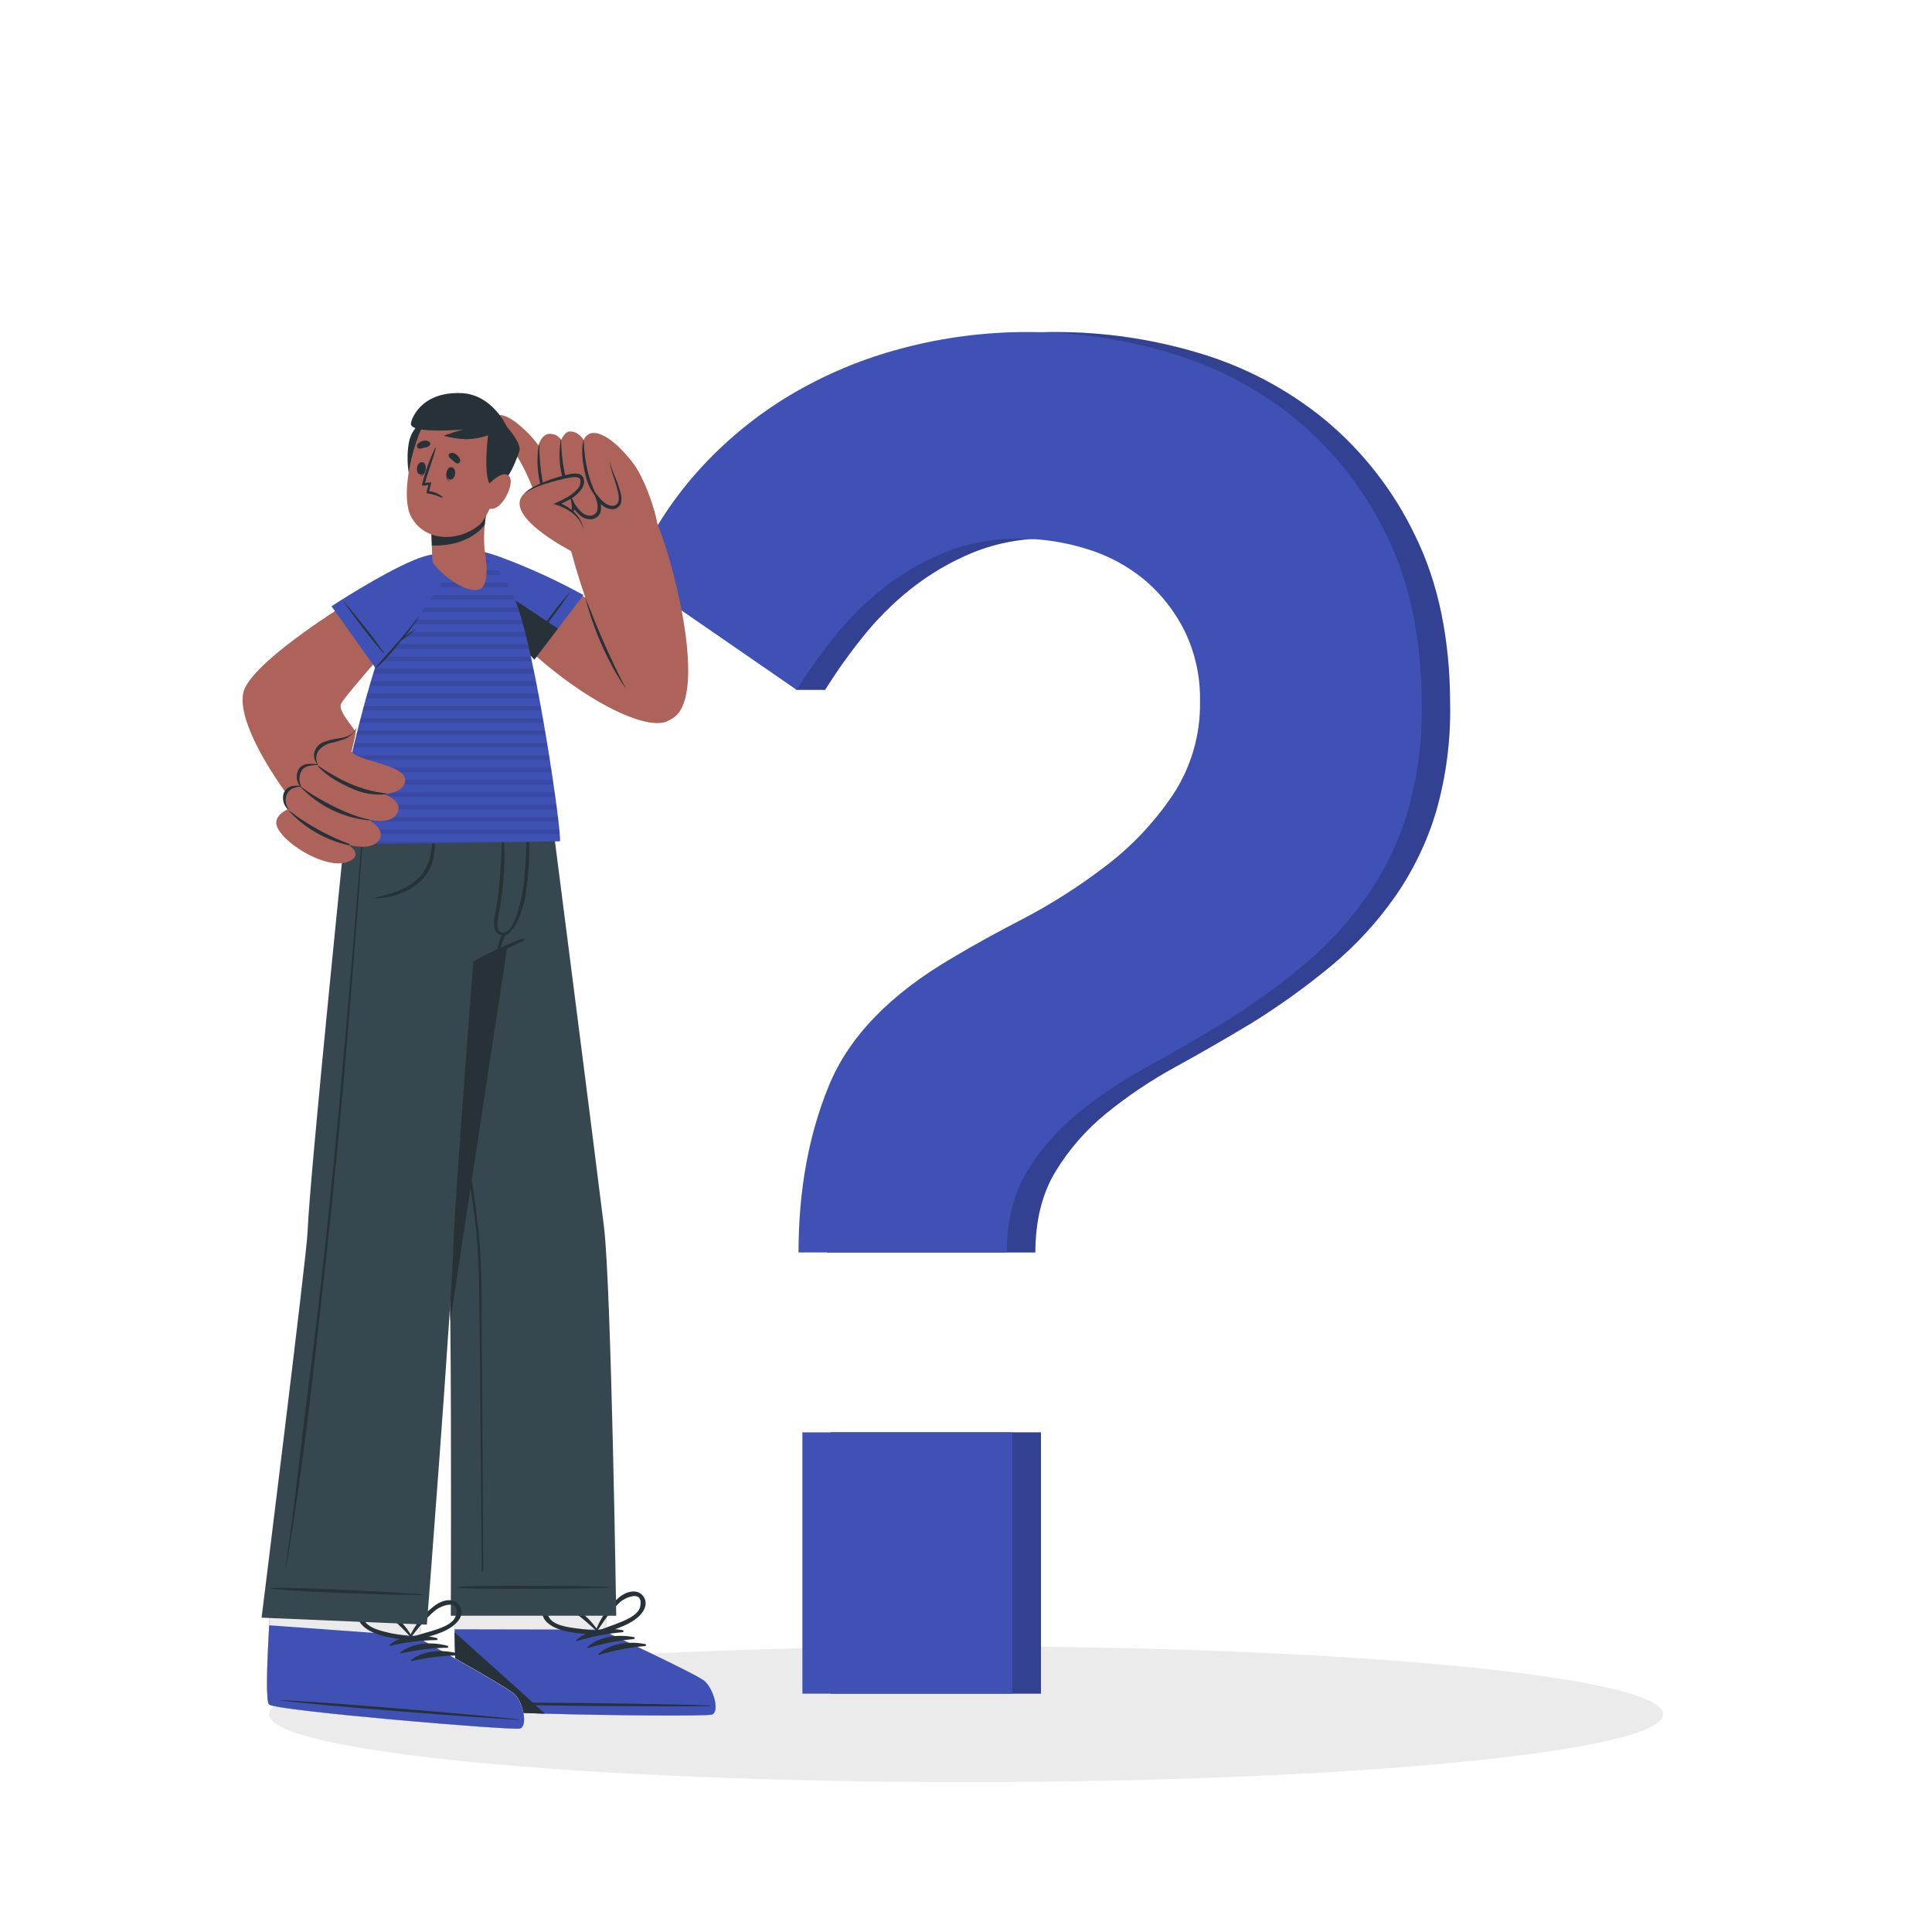 <svg width="250" height="250" viewBox="0 0 250 250" fill="none" xmlns="http://www.w3.org/2000/svg">
	<path d="M125 230.6C174.813 230.6 215.195 226.669 215.195 221.82C215.195 216.971 174.813 213.04 125 213.04C75.187 213.04 34.805 216.971 34.805 221.82C34.805 226.669 75.187 230.6 125 230.6Z" fill="#EBEBEB" />
	<path d="M107 162.065C107 154.065 108.307 146.877 110.92 140.5C113.533 134.123 118.923 128.568 127.09 123.835C129.543 122.365 132.567 120.698 136.16 118.835C139.858 116.893 143.382 114.638 146.695 112.095C150.082 109.534 153.021 106.43 155.395 102.91C157.788 99.321 159.028 95.088 158.95 90.775C159.022 87.634 158.354 84.52 157 81.685C155.751 79.154 154.001 76.903 151.855 75.07C149.651 73.233 147.101 71.858 144.355 71.025C141.54 70.136 138.607 69.683 135.655 69.68C132.31 69.634 128.989 70.253 125.885 71.5C123.029 72.677 120.351 74.243 117.925 76.155C115.561 78.027 113.422 80.166 111.55 82.53C109.827 84.679 108.233 86.928 106.775 89.265H103.085L85.45 74.565C87.49 69.622 90.348 65.058 93.905 61.065C97.383 57.172 101.428 53.826 105.905 51.14C110.459 48.433 115.372 46.382 120.5 45.05C125.778 43.656 131.216 42.955 136.675 42.965C142.9 42.968 149.091 43.876 155.055 45.66C161.002 47.41 166.542 50.327 171.35 54.24C176.317 58.352 180.332 63.494 183.115 69.31C186.135 75.437 187.645 82.748 187.645 91.245C187.721 95.925 187.102 100.591 185.81 105.09C184.637 108.982 182.857 112.664 180.535 116C178.236 119.28 175.518 122.245 172.45 124.82C169.119 127.595 165.597 130.133 161.91 132.415C158.64 134.382 155.373 136.262 152.11 138.055C148.952 139.778 145.957 141.786 143.165 144.055C140.535 146.186 138.295 148.758 136.545 151.655C134.832 154.515 133.975 157.987 133.975 162.07L107 162.065ZM107.5 219.16V185.345H134.7V219.16H107.5Z" fill="#3f51b5" />
	<g opacity="0.2">
		<path d="M107 162.065C107 154.065 108.307 146.877 110.92 140.5C113.533 134.123 118.923 128.568 127.09 123.835C129.543 122.365 132.567 120.698 136.16 118.835C139.858 116.893 143.382 114.638 146.695 112.095C150.082 109.534 153.021 106.43 155.395 102.91C157.788 99.321 159.028 95.088 158.95 90.775C159.022 87.634 158.354 84.52 157 81.685C155.751 79.154 154.001 76.903 151.855 75.07C149.651 73.233 147.101 71.858 144.355 71.025C141.54 70.136 138.607 69.683 135.655 69.68C132.31 69.634 128.989 70.253 125.885 71.5C123.029 72.677 120.351 74.243 117.925 76.155C115.561 78.027 113.422 80.166 111.55 82.53C109.827 84.679 108.233 86.928 106.775 89.265H103.085L85.45 74.565C87.49 69.622 90.348 65.058 93.905 61.065C97.383 57.172 101.428 53.826 105.905 51.14C110.459 48.433 115.372 46.382 120.5 45.05C125.778 43.656 131.216 42.955 136.675 42.965C142.9 42.968 149.091 43.876 155.055 45.66C161.002 47.41 166.542 50.327 171.35 54.24C176.317 58.352 180.332 63.494 183.115 69.31C186.135 75.437 187.645 82.748 187.645 91.245C187.721 95.925 187.102 100.591 185.81 105.09C184.637 108.982 182.857 112.664 180.535 116C178.236 119.28 175.518 122.245 172.45 124.82C169.119 127.595 165.597 130.133 161.91 132.415C158.64 134.382 155.373 136.262 152.11 138.055C148.952 139.778 145.957 141.786 143.165 144.055C140.535 146.186 138.295 148.758 136.545 151.655C134.832 154.515 133.975 157.987 133.975 162.07L107 162.065ZM107.5 219.16V185.345H134.7V219.16H107.5Z" fill="black" />
	</g>
	<path d="M103.33 162.065C103.33 154.065 104.637 146.877 107.25 140.5C109.863 134.123 115.255 128.568 123.425 123.835C125.875 122.365 128.897 120.698 132.49 118.835C136.19 116.894 139.716 114.639 143.03 112.095C146.416 109.533 149.355 106.429 151.73 102.91C154.119 99.32 155.358 95.087 155.28 90.775C155.345 87.642 154.673 84.537 153.32 81.71C152.071 79.179 150.321 76.928 148.175 75.095C145.971 73.258 143.421 71.883 140.675 71.05C137.86 70.162 134.927 69.708 131.975 69.705C128.63 69.65 125.307 70.26 122.2 71.5C119.343 72.677 116.663 74.243 114.235 76.155C111.872 78.027 109.735 80.166 107.865 82.53C106.141 84.679 104.544 86.928 103.085 89.265L81.765 74.565C83.803 69.621 86.662 65.057 90.22 61.065C93.697 57.17 97.742 53.824 102.22 51.14C106.772 48.433 111.684 46.383 116.81 45.05C122.093 43.654 127.536 42.953 133 42.965C139.225 42.968 145.416 43.876 151.38 45.66C157.328 47.409 162.867 50.326 167.675 54.24C172.643 58.35 176.658 63.493 179.44 69.31C182.46 75.437 183.972 82.748 183.975 91.245C184.049 95.926 183.429 100.591 182.135 105.09C180.959 108.983 179.174 112.666 176.845 116C174.546 119.28 171.828 122.245 168.76 124.82C165.431 127.598 161.908 130.136 158.22 132.415C154.957 134.382 151.69 136.262 148.42 138.055C145.262 139.778 142.268 141.786 139.475 144.055C136.847 146.186 134.609 148.758 132.86 151.655C131.147 154.515 130.288 157.987 130.285 162.07L103.33 162.065ZM103.83 219.16V185.345H131V219.16H103.83Z" fill="#3f51b5" />
	<path d="M92.12 221.865C91.055 222.205 60.69 221.815 59.545 221.065C59.105 220.785 58.905 216.36 58.815 211V210.835C58.815 209.73 58.78 208.59 58.775 207.44C58.775 207.28 58.775 207.12 58.775 206.965C58.735 199.235 58.855 191.21 58.855 191.21L79.17 191.415L78.555 207L78.53 207.62L78.405 210.85V211.18C78.405 211.18 89.95 216.55 91.125 217.5C92.3 218.45 93.185 221.525 92.12 221.865Z" fill="#AD6359" />
	<path d="M92.12 221.865C91.055 222.205 60.69 221.815 59.545 221.065C59.105 220.785 58.905 216.36 58.815 211V210.835C58.815 209.73 58.78 208.59 58.775 207.44C58.775 207.28 58.775 207.12 58.775 206.965L78.56 207.02L78.535 207.64L78.41 210.87V211.2C78.41 211.2 89.95 216.55 91.125 217.5C92.3 218.45 93.185 221.525 92.12 221.865Z" fill="#EBEBEB" />
	<path d="M92.12 221.865C91.465 222.075 79.7 222.005 70.49 221.745C64.74 221.59 59.99 221.35 59.545 221.065C59.1 220.78 58.91 216.485 58.82 211.225C58.82 211.15 58.82 211.075 58.82 211C58.82 210.925 58.82 210.885 58.82 210.83L78.415 210.87V211.2C78.415 211.2 89.975 216.55 91.145 217.505C92.315 218.46 93.185 221.525 92.12 221.865Z" fill="#3f51b5" />
	<path d="M91.795 220.68C86.675 220.49 66.02 220.18 60.945 220.395C60.905 220.395 60.905 220.425 60.945 220.43C66.015 220.73 86.67 220.855 91.79 220.765C91.9 220.765 91.9 220.685 91.795 220.68Z" fill="#263238" />
	<path d="M80.585 210.95C78.585 210.55 76.11 210.825 74.55 212.24C74.49 212.295 74.55 212.38 74.635 212.36C76.569 211.766 78.56 211.379 80.575 211.205C80.605 211.2 80.632 211.186 80.652 211.163C80.672 211.14 80.684 211.112 80.685 211.082C80.686 211.051 80.677 211.022 80.659 210.998C80.64 210.974 80.614 210.957 80.585 210.95Z" fill="#263238" />
	<path d="M82.03 211.845C80.03 211.445 77.555 211.72 75.995 213.135C75.935 213.19 75.995 213.275 76.08 213.255C78.007 212.662 79.991 212.274 82 212.1C82.031 212.099 82.06 212.086 82.083 212.065C82.106 212.044 82.12 212.016 82.124 211.985C82.127 211.955 82.12 211.924 82.103 211.898C82.085 211.872 82.06 211.853 82.03 211.845Z" fill="#263238" />
	<path d="M83.47 212.74C81.47 212.34 78.995 212.615 77.435 214.03C77.375 214.085 77.435 214.17 77.52 214.15C79.454 213.557 81.445 213.172 83.46 213C83.494 213.001 83.528 212.989 83.553 212.965C83.579 212.942 83.594 212.909 83.595 212.875C83.596 212.84 83.584 212.807 83.56 212.782C83.537 212.756 83.504 212.741 83.47 212.74Z" fill="#263238" />
	<path d="M83.265 206.59C82.485 205.49 81.005 205.965 80.155 206.66C78.718 207.881 77.628 209.459 76.995 211.235C76.992 211.243 76.99 211.251 76.991 211.259C76.992 211.267 76.994 211.275 76.999 211.282C77.003 211.289 77.009 211.295 77.016 211.299C77.024 211.303 77.032 211.305 77.04 211.305C77.04 211.46 77.18 211.625 77.355 211.56C79.025 210.965 80.885 210.56 82.325 209.45C83.165 208.815 84 207.635 83.265 206.59ZM79.7 210.14C78.885 210.455 78.06 210.725 77.26 211.065C77.88 210.175 78.455 209.265 79.165 208.435C79.501 208.034 79.862 207.653 80.245 207.295C80.855 206.76 83.245 205.63 82.855 207.835C82.645 209.05 80.675 209.77 79.7 210.14Z" fill="#263238" />
	<path d="M71.88 210.64C73.53 211.37 75.44 211.36 77.205 211.555C77.385 211.555 77.48 211.38 77.45 211.23C77.458 211.227 77.465 211.223 77.471 211.218C77.477 211.212 77.481 211.205 77.484 211.197C77.487 211.19 77.488 211.181 77.487 211.173C77.487 211.165 77.484 211.157 77.48 211.15C76.452 209.569 75.028 208.285 73.35 207.425C72.35 206.925 70.81 206.825 70.31 208.075C69.81 209.325 70.915 210.215 71.88 210.64ZM70.99 209.19C70.11 207.135 72.695 207.69 73.405 208.07C73.864 208.324 74.303 208.612 74.72 208.93C75.576 209.593 76.397 210.301 77.18 211.05C76.32 210.9 75.455 210.83 74.59 210.71C73.56 210.575 71.5 210.325 71 209.19H70.99Z" fill="#263238" />
	<path d="M70.5 221.745C64.75 221.59 60 221.35 59.555 221.065C59.11 220.78 58.92 216.485 58.83 211.225C61.18 213.33 67.04 218.555 70.5 221.745Z" fill="#263238" />
	<path d="M52.62 103.74C52.62 103.74 57.18 155.05 57.92 158.965C58.095 159.86 58.2 164.71 58.27 170.94C58.425 184.545 58.335 209.075 58.335 209.075H79.74C79.74 209.075 79.105 166.575 78.155 158.75C77.205 150.925 71.155 103.75 71.155 103.75L52.62 103.74Z" fill="#37474F" />
	<path d="M78.77 205.345C75.43 205.275 76.39 205.25 73.05 205.215C71.415 205.215 60.675 205.11 59.145 205.36C59.136 205.36 59.127 205.364 59.12 205.37C59.114 205.377 59.11 205.386 59.11 205.395C59.11 205.404 59.114 205.413 59.12 205.42C59.127 205.426 59.136 205.43 59.145 205.43C60.675 205.68 71.415 205.59 73.05 205.57C76.39 205.54 75.43 205.515 78.77 205.445C78.783 205.445 78.796 205.44 78.805 205.43C78.815 205.421 78.82 205.408 78.82 205.395C78.82 205.382 78.815 205.369 78.805 205.36C78.796 205.35 78.783 205.345 78.77 205.345Z" fill="#263238" />
	<path d="M62.4 181.05C62.373 177.943 62.35 174.838 62.33 171.735C62.33 168.735 62.33 165.735 62.17 162.735C61.88 156.65 60.67 150.67 59.77 144.655C58.87 138.64 58.16 132.6 57.495 126.555C56.75 119.775 56.095 112.98 55.4 106.195C55.4 106.15 55.32 106.15 55.325 106.195C56.325 118.315 57.46 130.43 59.135 142.475C59.555 145.475 60.012 148.465 60.505 151.445C61.005 154.445 61.505 157.485 61.74 160.54C61.975 163.595 62.01 166.54 62.04 169.54C62.077 172.647 62.108 175.75 62.135 178.85C62.2 185.74 62.265 196.35 62.335 203.24C62.34 203.263 62.353 203.284 62.372 203.299C62.39 203.314 62.414 203.322 62.438 203.322C62.461 203.322 62.485 203.314 62.503 203.299C62.522 203.284 62.535 203.263 62.54 203.24C62.5 197.06 62.445 187.195 62.4 181.05Z" fill="#263238" />
	<path d="M48.105 103.74C48.105 103.74 57.18 155.05 57.92 158.965C58.095 159.86 58.2 164.71 58.27 170.94L68.5 103.74H48.105Z" fill="#263238" />
	<path d="M67.265 223.675C66.18 223.94 35.915 221.395 34.825 220.57C34.405 220.26 34.52 215.83 34.825 210.48C34.825 210.425 34.825 210.365 34.825 210.31C34.885 209.21 34.95 208.075 35.03 206.925L35.06 206.425C35.56 198.71 36.255 190.715 36.255 190.715L56.5 192.385L54.785 207.885L54.72 208.5L54.37 211.715L54.335 212.045C54.335 212.045 65.48 218.2 66.585 219.235C67.69 220.27 68.35 223.41 67.265 223.675Z" fill="#AD6359" />
	<path d="M67.265 223.675C66.18 223.94 35.915 221.395 34.825 220.57C34.405 220.26 34.52 215.83 34.825 210.48C34.825 210.425 34.825 210.365 34.825 210.31C34.885 209.21 34.95 208.075 35.03 206.925L35.06 206.425L54.785 207.88L54.72 208.495L54.37 211.71L54.335 212.04C54.335 212.04 65.48 218.195 66.585 219.23C67.69 220.265 68.35 223.41 67.265 223.675Z" fill="#EBEBEB" />
	<path d="M67.265 223.675C66.18 223.94 35.915 221.395 34.825 220.57C34.405 220.26 34.52 215.83 34.825 210.48C34.825 210.425 34.825 210.365 34.825 210.31L54.37 211.735L54.335 212.065C54.335 212.065 65.48 218.22 66.585 219.255C67.69 220.29 68.35 223.41 67.265 223.675Z" fill="#3f51b5" />
	<path d="M67 222.47C61.91 221.915 41.325 220.165 36.25 220C36.21 220 36.205 220.03 36.25 220.035C41.28 220.695 61.88 222.28 66.995 222.535C67.12 222.56 67.13 222.5 67 222.47Z" fill="#263238" />
	<path d="M56.53 211.97C54.53 211.43 52.075 211.53 50.42 212.83C50.355 212.88 50.42 212.975 50.495 212.96C52.463 212.501 54.474 212.255 56.495 212.225C56.526 212.225 56.556 212.214 56.58 212.193C56.603 212.172 56.619 212.144 56.623 212.113C56.627 212.082 56.62 212.05 56.603 212.024C56.586 211.998 56.56 211.979 56.53 211.97Z" fill="#263238" />
	<path d="M57.91 212.965C55.91 212.425 53.45 212.525 51.795 213.825C51.735 213.875 51.795 213.97 51.87 213.955C53.838 213.496 55.849 213.25 57.87 213.22C57.902 213.221 57.933 213.211 57.957 213.19C57.982 213.17 57.998 213.142 58.003 213.11C58.008 213.079 58.001 213.047 57.984 213.02C57.967 212.993 57.941 212.974 57.91 212.965Z" fill="#263238" />
	<path d="M59.285 213.96C57.285 213.42 54.825 213.52 53.17 214.82C53.11 214.87 53.17 214.965 53.25 214.95C55.218 214.491 57.229 214.244 59.25 214.215C59.281 214.215 59.312 214.204 59.335 214.183C59.358 214.162 59.374 214.134 59.378 214.103C59.382 214.072 59.375 214.04 59.358 214.014C59.341 213.988 59.315 213.969 59.285 213.96Z" fill="#263238" />
	<path d="M59.5 207.815C58.805 206.66 57.295 207.025 56.395 207.66C54.866 208.772 53.658 210.27 52.895 212C52.895 212.04 52.895 212.065 52.935 212.075C52.93 212.114 52.935 212.154 52.949 212.19C52.962 212.227 52.984 212.26 53.013 212.287C53.041 212.314 53.076 212.334 53.114 212.345C53.152 212.355 53.191 212.357 53.23 212.35C54.935 211.875 56.825 211.58 58.335 210.595C59.255 210 60.17 208.905 59.5 207.815ZM55.695 211.1C54.86 211.355 54.02 211.565 53.195 211.85C53.847 210.982 54.543 210.147 55.28 209.35C55.642 208.971 56.03 208.617 56.44 208.29C57.085 207.79 59.545 206.835 59.005 209.01C58.72 210.22 56.7 210.8 55.705 211.1H55.695Z" fill="#263238" />
	<path d="M47.87 211.045C49.465 211.89 51.37 212.015 53.115 212.33C53.295 212.365 53.405 212.18 53.385 212.03C53.393 212.028 53.4 212.023 53.406 212.018C53.412 212.012 53.416 212.005 53.419 211.997C53.422 211.99 53.423 211.981 53.422 211.973C53.422 211.965 53.419 211.957 53.415 211.95C52.505 210.301 51.175 208.921 49.56 207.95C48.61 207.395 47.06 207.17 46.485 208.38C45.91 209.59 46.94 210.55 47.87 211.045ZM47.085 209.545C46.35 207.43 48.89 208.165 49.585 208.595C50.023 208.885 50.44 209.204 50.835 209.55C51.643 210.273 52.412 211.037 53.14 211.84C52.29 211.63 51.435 211.495 50.58 211.34C49.55 211.095 47.5 210.705 47.085 209.535V209.545Z" fill="#263238" />
	<path d="M55.235 210.23L33.85 209.325C33.85 209.325 39.69 162.395 39.795 159.5C40.075 152 45.05 103.705 45.05 103.705H71.17C71.17 103.705 69.52 114.86 66.705 121.93C64.81 122.593 62.981 123.43 61.24 124.43C61.24 124.43 58.79 156.375 58.7 160.36C58.5 168.25 55.235 210.23 55.235 210.23Z" fill="#37474F" />
	<path d="M54.665 206.31C51.335 206.1 52.295 206.115 48.955 205.94C47.325 205.855 36.595 205.31 35.06 205.495C35.025 205.495 35.025 205.555 35.06 205.565C36.56 205.88 47.315 206.245 48.945 206.295C52.285 206.405 51.33 206.34 54.67 206.41C54.683 206.409 54.696 206.404 54.705 206.394C54.714 206.384 54.718 206.371 54.718 206.358C54.717 206.344 54.711 206.332 54.701 206.323C54.691 206.314 54.678 206.309 54.665 206.31Z" fill="#263238" />
	<path d="M46.965 106.585C45.995 118.75 45 130.92 43.885 143.085C42.77 155.25 41.465 167.465 39.885 179.61C39 186.385 38 195.94 36.945 202.7C36.945 202.745 37.005 202.765 37.015 202.7C39.17 190.7 40.755 175.78 42.1 163.655C43.445 151.53 44.55 139.37 45.535 127.21C46.09 120.33 46.59 113.445 47.12 106.565C47.125 106.5 47 106.5 46.965 106.585Z" fill="#263238" />
	<path d="M67.635 121.46C65.42 122.271 63.28 123.275 61.24 124.46C61.223 124.468 61.209 124.482 61.203 124.5C61.196 124.518 61.197 124.538 61.205 124.555C61.213 124.572 61.227 124.586 61.245 124.592C61.263 124.599 61.283 124.598 61.3 124.59C63.455 123.665 65.65 122.78 67.75 121.735C67.786 121.72 67.815 121.691 67.83 121.654C67.845 121.618 67.845 121.576 67.83 121.54C67.815 121.504 67.786 121.475 67.749 121.46C67.713 121.445 67.671 121.445 67.635 121.46Z" fill="#263238" />
	<path d="M68.32 106.675C68.32 106.6 68.185 106.585 68.185 106.675C68.185 109.23 68.04 111.48 67.825 113.875C67.725 114.985 66.825 121.115 64.905 120.67C64.585 120.595 64.405 120.275 64.37 119.79C64.374 119.155 64.459 118.523 64.625 117.91C64.835 116.625 65.01 115.34 65.125 114.04C65.348 111.625 65.322 109.194 65.045 106.785C65.041 106.771 65.033 106.76 65.022 106.751C65.01 106.742 64.997 106.738 64.983 106.738C64.968 106.738 64.955 106.742 64.943 106.751C64.932 106.76 64.924 106.771 64.92 106.785C64.977 110.128 64.781 113.471 64.335 116.785C64.095 118.38 63.29 120.785 64.96 121.025C66.63 121.265 67.76 117.255 67.96 116.155C68.491 113.024 68.612 109.837 68.32 106.675Z" fill="#263238" />
	<path d="M64.955 120.825C64.782 121.238 64.638 121.662 64.525 122.095C64.399 122.429 64.338 122.783 64.345 123.14C64.345 123.21 64.44 123.215 64.475 123.17C64.674 122.861 64.826 122.524 64.925 122.17C65.07 121.775 65.225 121.385 65.36 120.985C65.381 120.931 65.38 120.871 65.357 120.818C65.334 120.765 65.291 120.724 65.237 120.702C65.184 120.681 65.124 120.682 65.071 120.705C65.018 120.728 64.976 120.771 64.955 120.825Z" fill="#263238" />
	<path d="M56.245 108.68C56.251 108.413 56.224 108.146 56.165 107.885C56.161 107.878 56.155 107.871 56.148 107.867C56.141 107.863 56.133 107.861 56.125 107.861C56.117 107.861 56.109 107.863 56.102 107.867C56.094 107.871 56.089 107.878 56.085 107.885C56.032 108.111 56.002 108.343 55.995 108.575C55.995 108.84 55.935 109.075 55.905 109.365C55.849 109.906 55.756 110.442 55.625 110.97C55.382 111.966 54.874 112.878 54.155 113.61C53.438 114.315 52.588 114.871 51.655 115.245C50.622 115.611 49.569 115.916 48.5 116.16C48.489 116.16 48.479 116.164 48.472 116.172C48.464 116.179 48.46 116.189 48.46 116.2C48.46 116.211 48.464 116.221 48.472 116.228C48.479 116.236 48.489 116.24 48.5 116.24C49.683 116.238 50.855 116.007 51.95 115.56C52.921 115.196 53.805 114.632 54.545 113.905C55.284 113.154 55.802 112.215 56.045 111.19C56.167 110.661 56.238 110.122 56.255 109.58C56.269 109.28 56.266 108.98 56.245 108.68Z" fill="#263238" />
	<path d="M81.81 59.79C83.42 61.735 85.17 66.99 85.105 68.425C85.04 69.86 76.195 73.12 74.945 72.34C73.695 71.56 68.775 64.61 68.73 62.035C68.685 59.46 80.14 57.78 81.81 59.79Z" fill="#AD6359" />
	<path d="M68.5 56.22C67.69 55.375 65.07 52.85 63.905 53.99C63.175 54.7 64.935 56.645 65.675 57.415C67.2 58.995 68.38 61.79 68.93 63.155C69.48 64.52 72.055 61.825 72.055 61.825C72.055 61.825 70.615 58.415 68.5 56.22Z" fill="#AD6359" />
	<path d="M70.65 64.68C70.65 64.68 71.555 67.11 73.03 67.055C74.505 67 74.13 64.91 74.11 64.76C74.155 64.89 75.045 67.1 76.525 66.895C78.005 66.69 77.375 64.635 77.33 64.505C77.41 64.61 78.55 66.005 79.635 65.59C81.505 64.88 78.7 61.245 78.97 59.65C78.97 59.65 81.73 59.805 81.81 59.79C81.81 59.79 79.21 56.29 77.035 56.03C76.719 55.986 76.397 56.053 76.123 56.218C75.85 56.384 75.642 56.639 75.535 56.94C75.535 56.94 74.82 55.715 73.65 55.84C73.05 55.905 72.62 56.925 72.62 56.925C72.445 56.656 72.198 56.44 71.908 56.303C71.617 56.165 71.294 56.11 70.975 56.145C70.15 56.28 69.74 57.31 69.695 57.71C69.345 60.77 70.65 64.68 70.65 64.68Z" fill="#AD6359" />
	<path d="M69.79 57.43C69.79 57.43 69.755 57.43 69.75 57.43C69.299 59.915 69.615 62.478 70.655 64.78C70.69 64.85 70.82 64.825 70.795 64.74C70.109 62.365 69.77 59.902 69.79 57.43Z" fill="#263238" />
	<path d="M72.615 56.89C72.615 56.86 72.57 56.86 72.565 56.89C72.099 59.634 72.631 62.454 74.065 64.84C74.12 64.925 74.25 64.945 74.195 64.84C73.28 63.18 72.565 59.205 72.615 56.89Z" fill="#263238" />
	<path d="M77.5 64.635C76.13 62.285 75.645 59.735 75.53 57.04C75.53 57.005 75.48 57.01 75.47 57.04C75.17 58.375 75.425 60.08 75.735 61.395C76.001 62.618 76.581 63.751 77.42 64.68C77.445 64.72 77.5 64.685 77.5 64.635Z" fill="#263238" />
	<path d="M70.65 64.68C70.868 65.129 71.125 65.557 71.42 65.96C71.691 66.363 72.063 66.688 72.5 66.9C72.708 66.98 72.937 66.98 73.145 66.9C73.357 66.824 73.547 66.695 73.695 66.525C73.826 66.343 73.918 66.135 73.964 65.916C74.011 65.696 74.011 65.47 73.965 65.25L73.78 64.17L74.33 65.12C74.57 65.545 74.878 65.928 75.24 66.255C75.398 66.416 75.589 66.541 75.799 66.622C76.01 66.703 76.235 66.738 76.46 66.725C76.67 66.712 76.869 66.628 77.023 66.486C77.178 66.344 77.279 66.153 77.31 65.945C77.368 65.478 77.308 65.003 77.135 64.565L76.69 63.345L77.505 64.345C77.732 64.624 77.992 64.874 78.28 65.09C78.547 65.302 78.871 65.43 79.21 65.46C79.363 65.467 79.515 65.431 79.649 65.357C79.783 65.283 79.894 65.173 79.97 65.04C80.088 64.72 80.114 64.374 80.045 64.04C79.902 63.302 79.701 62.577 79.445 61.87C79.325 61.51 79.205 61.145 79.105 60.775C78.982 60.412 78.938 60.027 78.975 59.645C78.982 60.023 79.06 60.396 79.205 60.745C79.335 61.1 79.48 61.45 79.625 61.805C79.935 62.512 80.178 63.247 80.35 64C80.453 64.404 80.436 64.83 80.3 65.225C80.202 65.432 80.046 65.606 79.85 65.725C79.655 65.844 79.429 65.903 79.2 65.895C78.777 65.871 78.372 65.721 78.035 65.465C77.71 65.232 77.415 64.958 77.16 64.65L77.53 64.43C77.746 64.943 77.823 65.503 77.755 66.055C77.709 66.362 77.557 66.644 77.325 66.85C77.094 67.043 76.81 67.161 76.51 67.19C76.224 67.208 75.938 67.164 75.67 67.061C75.403 66.958 75.161 66.799 74.96 66.595C74.558 66.234 74.22 65.808 73.96 65.335L74.325 65.205C74.372 65.479 74.358 65.76 74.286 66.029C74.213 66.297 74.083 66.547 73.905 66.76C73.712 66.961 73.471 67.109 73.205 67.19C72.934 67.274 72.641 67.252 72.385 67.13C71.925 66.879 71.546 66.502 71.29 66.045C71.026 65.616 70.811 65.158 70.65 64.68Z" fill="#263238" />
	<path d="M73.9 71.305C73.9 71.305 64.365 66.43 68.1 63.64C69.205 62.81 74.75 60.725 75.19 61.83C75.76 63.255 73.605 64.56 72.125 65.16C72.125 65.16 75.6 66.365 75.485 69.03C75.456 69.518 75.293 69.989 75.013 70.391C74.733 70.792 74.348 71.109 73.9 71.305Z" fill="#AD6359" />
	<path d="M67.805 63.89C68.198 63.511 68.647 63.195 69.135 62.95C69.62 62.691 70.121 62.464 70.635 62.27C71.656 61.869 72.71 61.558 73.785 61.34C74.071 61.28 74.364 61.263 74.655 61.29C74.831 61.301 75.002 61.352 75.155 61.44C75.234 61.486 75.305 61.545 75.365 61.615C75.424 61.684 75.47 61.764 75.5 61.85C75.615 62.158 75.615 62.497 75.5 62.805C75.395 63.086 75.239 63.345 75.04 63.57C74.663 63.996 74.215 64.353 73.715 64.625C73.234 64.9 72.733 65.138 72.215 65.335V64.98C72.607 65.133 72.983 65.322 73.34 65.545C73.699 65.761 74.034 66.014 74.34 66.3C74.642 66.594 74.898 66.931 75.1 67.3C75.305 67.66 75.439 68.055 75.495 68.465C75.389 68.075 75.22 67.705 74.995 67.37C74.765 67.045 74.493 66.752 74.185 66.5C73.876 66.242 73.541 66.017 73.185 65.83C72.839 65.639 72.476 65.482 72.1 65.36L71.635 65.215L72.085 65.005C72.573 64.794 73.045 64.55 73.5 64.275C73.949 64.016 74.354 63.687 74.7 63.3C74.866 63.14 74.987 62.94 75.054 62.719C75.12 62.499 75.129 62.265 75.08 62.04C74.97 61.69 74.375 61.705 73.87 61.78C73.365 61.855 72.83 61.99 72.305 62.12C71.78 62.25 71.265 62.395 70.75 62.56C69.705 62.848 68.712 63.297 67.805 63.89Z" fill="#263238" />
	<path d="M62.925 78.205C71.355 88.61 83.61 95.35 86.635 93.155C89.66 90.96 79.465 79.47 79.29 79.3C78.695 78.73 74.185 76.385 65.995 72.935C57.96 69.55 59.16 73.56 62.925 78.205Z" fill="#AD6359" />
	<path d="M75.5 77L69.15 85.35C69.15 85.35 63.82 79.85 61 76.21C58.18 72.57 58.46 69.74 64.77 72.09C68.464 73.457 72.05 75.099 75.5 77Z" fill="#3f51b5" />
	<path d="M68.545 83.435C69.32 82.295 70.13 81.175 70.96 80.08C71.375 79.54 71.775 78.99 72.2 78.455C72.625 77.92 73.11 77.385 73.545 76.835C73.575 76.795 73.635 76.835 73.605 76.875C73.205 77.425 72.845 78 72.445 78.55C72.045 79.1 71.605 79.67 71.18 80.23C70.343 81.33 69.482 82.41 68.595 83.47C68.57 83.5 68.5 83.47 68.545 83.435Z" fill="#263238" />
	<path d="M72.19 81.34L69.15 85.34C69.15 85.34 63.82 79.84 61 76.2L60.73 75.845L60.615 75.68L60.44 75.425C60.29 75.205 60.155 74.99 60.035 74.78C59.99 74.705 59.95 74.63 59.91 74.555C59.701 74.176 59.534 73.775 59.41 73.36C59.373 73.232 59.345 73.102 59.325 72.97C59.325 72.905 59.325 72.845 59.325 72.785C62.095 74.705 68.595 78.91 72.19 81.34Z" fill="#263238" />
	<path d="M72.445 108.865C72.445 108.865 43.51 109.365 43.34 109.185C42.89 108.685 48.735 78.89 54.78 72.75C56.915 70.58 61.32 71.465 62.055 71.82C63.75 72.64 65.345 74.41 66.68 77.69C69.35 84.25 72.81 108.395 72.445 108.865Z" fill="#3f51b5" />
	<path opacity="0.1" d="M63.5 72.8H54.735L54.78 72.75C54.984 72.544 55.21 72.361 55.455 72.205H62.73C63.002 72.382 63.26 72.581 63.5 72.8ZM64.465 73.8H53.91C53.77 73.985 53.635 74.185 53.5 74.395H64.925C64.78 74.185 64.63 74 64.5 73.8H64.465ZM65.555 75.395H52.895C52.785 75.59 52.675 75.79 52.57 75.995H65.895C65.79 75.79 65.68 75.585 65.565 75.395H65.555ZM66.37 76.995H52.065L51.78 77.59H66.635C66.555 77.385 66.47 77.185 66.38 77L66.37 76.995ZM67.005 78.59H51.34L51.085 79.185H67.21C67.145 79 67.08 78.78 67 78.59H67.005ZM67.505 80.185H50.68C50.605 80.385 50.525 80.58 50.445 80.785H67.68L67.505 80.185ZM67.935 81.78H50.075C50.005 81.98 49.93 82.175 49.86 82.38H68.095C68.032 82.177 67.982 81.977 67.945 81.78H67.935ZM68.325 83.38H49.5C49.43 83.575 49.365 83.775 49.3 83.975H68.46L68.325 83.38ZM68.685 84.975H49C48.935 85.17 48.875 85.37 48.81 85.57H68.85C68.78 85.37 68.74 85.17 68.695 85L68.685 84.975ZM69.025 86.57H48.5C48.435 86.765 48.375 86.965 48.315 87.17H69.185C69.12 86.97 69.08 86.77 69.035 86.57H69.025ZM69.35 88.165H48C47.94 88.365 47.88 88.565 47.825 88.765H69.5L69.35 88.165ZM69.66 89.765H47.53C47.47 89.965 47.415 90.16 47.36 90.36H69.78C69.745 90.16 69.71 89.96 69.67 89.765H69.66ZM69.955 91.36H47.085C47.03 91.56 46.975 91.76 46.925 91.955H70.075C70.04 91.755 70 91.56 69.965 91.36H69.955ZM70.24 92.955H46.66C46.605 93.155 46.555 93.355 46.505 93.555H70.355C70.325 93.355 70.29 93.155 70.25 92.955H70.24ZM70.525 94.555H46.245C46.2 94.755 46.15 94.95 46.1 95.15H70.63C70.6 94.955 70.565 94.755 70.535 94.555H70.525ZM70.785 96.15H45.85C45.805 96.35 45.755 96.55 45.71 96.745H70.895C70.865 96.55 70.83 96.35 70.795 96.15H70.785ZM71.045 97.745H45.47C45.425 97.95 45.38 98.15 45.33 98.345H71.15C71.12 98.145 71.09 97.95 71.055 97.745H71.045ZM71.3 99.34H45.105C45.06 99.54 45.015 99.745 44.97 99.94H71.395C71.365 99.745 71.335 99.545 71.31 99.34H71.3ZM71.535 100.94H44.75C44.71 101.14 44.665 101.34 44.625 101.535H71.625L71.535 100.94ZM71.765 102.535H44.41C44.37 102.74 44.33 102.935 44.29 103.13H71.86C71.83 102.935 71.805 102.735 71.775 102.535H71.765ZM71.985 104.13H44.095C44.048 104.337 44.008 104.537 43.975 104.73H72.075C72.05 104.535 72 104.335 72 104.13H71.985ZM72.185 105.725H43.79C43.75 105.935 43.715 106.135 43.68 106.325H72.27C72.25 106.135 72.225 105.935 72.195 105.725H72.185ZM72.37 107.325H43.5C43.465 107.54 43.44 107.74 43.41 107.92H72.41C72.42 107.745 72.4 107.545 72.38 107.325H72.37ZM43.31 108.92C43.288 109.007 43.288 109.098 43.31 109.185C43.445 109.32 61.39 109.045 69.035 108.92H43.31Z" fill="#030402" />
	<path d="M56.43 76.36C54.48 79.035 44.48 90.09 44.11 91.115C43.74 92.14 46.055 94.405 46.015 94.83C45.865 96.56 42.13 108.07 40.635 106.9C38.665 105.36 30.325 94.33 31.505 89.555C32.685 84.78 52.16 73.315 55.25 72.32C58.34 71.325 58.355 73.72 56.43 76.36Z" fill="#AD6359" />
	<path d="M48.575 86.425L42.895 78.45C42.895 78.45 49.25 74.28 53.5 72.5C57.75 70.72 59.845 71.71 55.96 77.205C53.689 80.426 51.223 83.505 48.575 86.425Z" fill="#3f51b5" />
	<path d="M44.575 77.93C45.475 78.973 46.35 80.04 47.2 81.13C47.62 81.665 48.045 82.195 48.45 82.74C48.855 83.285 49.255 83.895 49.68 84.455C49.71 84.495 49.65 84.545 49.62 84.505C49.19 84.005 48.73 83.505 48.3 82.955C47.87 82.405 47.43 81.855 47 81.305C46.15 80.215 45.325 79.1 44.53 77.97C44.5 77.94 44.55 77.9 44.575 77.93Z" fill="#263238" />
	<path d="M48.565 86.465C49.435 85.31 50.46 84.28 51.4 83.185C52.34 82.09 53.275 80.96 54.17 79.82C54.17 79.82 54.235 79.82 54.215 79.85C53.8 80.445 53.395 81.045 52.96 81.625C52.745 81.91 52.52 82.19 52.29 82.47L52.625 82.195C52.968 81.937 53.323 81.697 53.69 81.475C53.69 81.475 53.73 81.475 53.69 81.505C53.372 81.799 53.038 82.076 52.69 82.335C52.44 82.525 52.19 82.7 51.925 82.875L51.525 83.375C50.652 84.502 49.68 85.548 48.62 86.5C48.59 86.545 48.535 86.5 48.565 86.465Z" fill="#263238" />
	<path d="M45.525 111.27C46.86 110.365 45.025 109.305 45.025 109.305C45.025 109.305 48.025 110.195 49.025 108.73C50.025 107.265 47.745 106.115 47.585 106.025C47.745 106.075 50.525 106.815 51.395 105.24C52.265 103.665 49.825 102.785 49.665 102.74C49.83 102.74 51.995 102.645 52.385 101.295C53.05 98.98 46.83 98.71 45.49 97.295C45.49 97.295 46.09 94.235 46.14 94.15C45.738 94.837 45.113 95.366 44.37 95.65C43.025 96.03 41.815 96.25 41.27 96.895C41.016 97.177 40.859 97.534 40.823 97.912C40.787 98.29 40.873 98.67 41.07 98.995C41.07 98.995 39.37 98.8 38.645 100.02C38.275 100.645 38.95 101.8 38.95 101.8C38.565 101.773 38.18 101.851 37.837 102.028C37.494 102.204 37.206 102.471 37.005 102.8C36.54 103.7 37.29 104.715 37.29 104.715C37.29 104.715 35.93 105.215 35.755 106.295C35.42 108.46 42.665 113.2 45.525 111.27Z" fill="#AD6359" />
	<path d="M37.41 104.9C37.41 104.9 37.355 104.9 37.375 104.935C39.447 107.168 42.151 108.716 45.125 109.375C45.22 109.375 45.29 109.245 45.19 109.205C42.402 108.155 39.781 106.704 37.41 104.9Z" fill="#263238" />
	<path d="M38.93 101.78C38.927 101.777 38.923 101.775 38.919 101.774C38.915 101.773 38.911 101.773 38.907 101.773C38.902 101.774 38.898 101.775 38.895 101.777C38.891 101.779 38.888 101.782 38.885 101.785C38.882 101.788 38.88 101.792 38.879 101.796C38.878 101.8 38.878 101.804 38.878 101.808C38.879 101.813 38.88 101.817 38.882 101.82C38.884 101.824 38.887 101.827 38.89 101.83C41.2 104.266 44.306 105.797 47.645 106.145C47.76 106.145 47.875 106.045 47.74 106.025C45.5 105.685 41.13 103.5 38.93 101.78Z" fill="#263238" />
	<path d="M49.935 102.665C46.675 102.295 43.86 100.915 41.175 99.085C41.14 99.085 41.11 99.11 41.13 99.14C42.2 100.395 44.035 101.385 45.53 102.035C46.903 102.663 48.417 102.92 49.92 102.78C50 102.775 50 102.675 49.935 102.665Z" fill="#263238" />
	<path d="M37.225 104.715C36.953 104.442 36.763 104.098 36.675 103.723C36.586 103.348 36.604 102.956 36.725 102.59C36.882 102.246 37.157 101.969 37.5 101.81C37.909 101.669 38.347 101.629 38.775 101.695C38.536 101.359 38.405 100.958 38.399 100.546C38.393 100.133 38.512 99.729 38.74 99.385C38.996 99.091 39.353 98.904 39.74 98.86C40.182 98.817 40.627 98.834 41.065 98.91C40.883 98.696 40.753 98.442 40.686 98.168C40.619 97.895 40.617 97.609 40.68 97.335C40.763 97.037 40.914 96.763 41.123 96.534C41.331 96.306 41.591 96.13 41.88 96.02C42.56 95.774 43.267 95.606 43.985 95.52C44.354 95.465 44.715 95.366 45.06 95.225C45.432 95.055 45.744 94.776 45.955 94.425C45.995 94.365 45.995 94.425 45.955 94.48C45.815 94.718 45.636 94.931 45.425 95.11C45.206 95.301 44.962 95.461 44.7 95.585C44.049 95.831 43.38 96.026 42.7 96.17C42.103 96.329 41.576 96.68 41.2 97.17C41.028 97.429 40.931 97.731 40.921 98.042C40.91 98.352 40.986 98.66 41.14 98.93C41.14 98.93 41.14 98.995 41.095 98.99C40.696 98.988 40.298 99.035 39.91 99.13C39.588 99.207 39.298 99.382 39.08 99.63C38.878 99.947 38.762 100.311 38.744 100.687C38.727 101.062 38.808 101.436 38.98 101.77C38.549 101.799 38.127 101.908 37.735 102.09C37.481 102.246 37.276 102.472 37.145 102.74C36.995 103.049 36.934 103.394 36.969 103.735C37.003 104.077 37.132 104.402 37.34 104.675C37.342 104.683 37.342 104.692 37.34 104.7C37.34 104.7 36.905 104.88 36.885 104.88C36.865 104.88 36.885 104.88 36.885 104.88C36.995 104.818 37.108 104.763 37.225 104.715Z" fill="#263238" />
	<path d="M62.045 76.255C60.455 76.84 57.345 74.675 55.99 72.785C55.9 72.655 55.81 67.03 55.68 65.92C55.65 65.69 62.865 66.78 62.865 66.78C62.634 68.218 62.581 69.679 62.705 71.13C62.725 71.29 63.58 75.695 62.045 76.255Z" fill="#AD6359" />
	<path d="M62.865 66.78C62.865 66.78 62.785 67.245 62.72 67.935C60.72 70.39 57.51 70.65 55.88 70.595C55.825 68.85 55.76 66.595 55.68 65.92C55.65 65.695 62.865 66.78 62.865 66.78Z" fill="#263238" />
	<path d="M55.71 53.935C55.71 53.935 53.41 54.825 52.94 57.125C52.47 59.425 52.94 61.865 53.13 61.99C53.32 62.115 55.71 53.935 55.71 53.935Z" fill="#263238" />
	<path d="M65 56.905C65.59 59.44 63.8 66.535 61.92 68.015C59.2 70.165 54.98 70.105 53.21 66.89C51.5 63.775 54 54.575 56.075 53.25C59.125 51.305 64.115 53.155 65 56.905Z" fill="#AD6359" />
	<path d="M57.865 60.89C57.865 60.89 57.9 60.92 57.895 60.94C57.795 61.44 57.76 62.005 58.18 62.245C58.18 62.245 58.18 62.275 58.18 62.27C57.64 62.1 57.69 61.335 57.865 60.89Z" fill="#263238" />
	<path d="M58.39 60.45C59.195 60.525 58.98 62.125 58.24 62.055C57.5 61.985 57.72 60.385 58.39 60.45Z" fill="#263238" />
	<path d="M55.075 60.395C55.075 60.395 55.035 60.395 55.03 60.435C54.985 60.935 54.85 61.49 54.38 61.6V61.63C54.94 61.62 55.11 60.87 55.075 60.395Z" fill="#263238" />
	<path d="M54.7 59.82C53.91 59.66 53.645 61.25 54.38 61.4C55.115 61.55 55.36 59.955 54.7 59.82Z" fill="#263238" />
	<path d="M55.44 62.745C55.44 62.745 55.23 63.465 55.18 63.815C55.86 63.914 56.522 64.112 57.145 64.4C57.29 64.47 57.31 64.345 57.145 64.215C56.68 63.837 56.112 63.607 55.515 63.555C55.515 63.455 55.86 62.45 55.805 62.435C55.535 62.42 55.264 62.441 55 62.5C55.39 61 56 59.54 56.39 58C56.39 57.945 56.325 57.915 56.3 57.96C55.578 59.487 55.009 61.081 54.6 62.72C54.535 62.94 55.29 62.785 55.44 62.745Z" fill="#263238" />
	<path d="M59 59.905C58.81 59.785 58.66 59.64 58.5 59.505C58.34 59.37 58.13 59.245 58.055 59.005C58.039 58.933 58.048 58.857 58.081 58.791C58.114 58.724 58.168 58.671 58.235 58.64C58.376 58.594 58.526 58.587 58.67 58.62C58.815 58.652 58.948 58.723 59.055 58.825C59.307 58.995 59.486 59.254 59.555 59.55C59.568 59.62 59.56 59.692 59.532 59.757C59.504 59.822 59.457 59.877 59.397 59.915C59.338 59.953 59.268 59.973 59.197 59.971C59.126 59.969 59.058 59.946 59 59.905Z" fill="#263238" />
	<path d="M54.35 58.06C54.57 58.025 54.77 57.965 54.985 57.91C55.217 57.89 55.435 57.793 55.605 57.635C55.65 57.576 55.674 57.504 55.674 57.43C55.674 57.356 55.65 57.284 55.605 57.225C55.495 57.125 55.361 57.056 55.216 57.026C55.071 56.995 54.921 57.003 54.78 57.05C54.48 57.1 54.209 57.261 54.02 57.5C53.982 57.556 53.961 57.622 53.959 57.69C53.956 57.758 53.974 57.826 54.008 57.884C54.043 57.943 54.093 57.99 54.154 58.022C54.214 58.053 54.282 58.066 54.35 58.06Z" fill="#263238" />
	<path d="M63.82 62.965C62.35 62.82 63.15 56.335 63.15 56.335C62.243 56.644 61.293 56.813 60.335 56.835C59.367 56.801 58.406 56.657 57.47 56.405C57.27 56.33 59.925 55.58 59.925 55.58C59.925 55.58 53.395 56.15 53.175 54.92C53.095 54.495 54.31 50.625 59.73 50.87C63.73 51.05 65.595 55.23 65.595 55.23C65.595 55.23 67.54 57.395 67.205 58.375C66.635 60.095 65.38 63.12 63.82 62.965Z" fill="#263238" />
	<path d="M62.93 63C62.93 63 64.755 60.82 65.76 61.5C66.765 62.18 65.26 65.425 63.97 65.78C63.809 65.836 63.639 65.859 63.469 65.847C63.299 65.836 63.134 65.79 62.982 65.713C62.83 65.636 62.696 65.529 62.586 65.399C62.477 65.269 62.395 65.118 62.345 64.955L62.93 63Z" fill="#AD6359" />
	<path d="M87.285 92.78C91.345 89.645 87.465 73.73 85.105 67.87C84.41 66.145 73.385 69.37 73.9 71.305C76.845 82.25 82.84 96.215 87.285 92.78Z" fill="#AD6359" />
	<path d="M75.725 77.31L76.94 80.31C77.355 81.31 77.76 82.31 78.21 83.31C78.66 84.31 79.095 85.275 79.555 86.25C80.015 87.225 80.525 88.18 81.025 89.14C80.392 88.259 79.816 87.339 79.3 86.385C78.8 85.43 78.3 84.45 77.865 83.46C77.43 82.47 77.03 81.46 76.67 80.43C76.31 79.4 76 78.365 75.725 77.31Z" fill="#263238" />
</svg>
